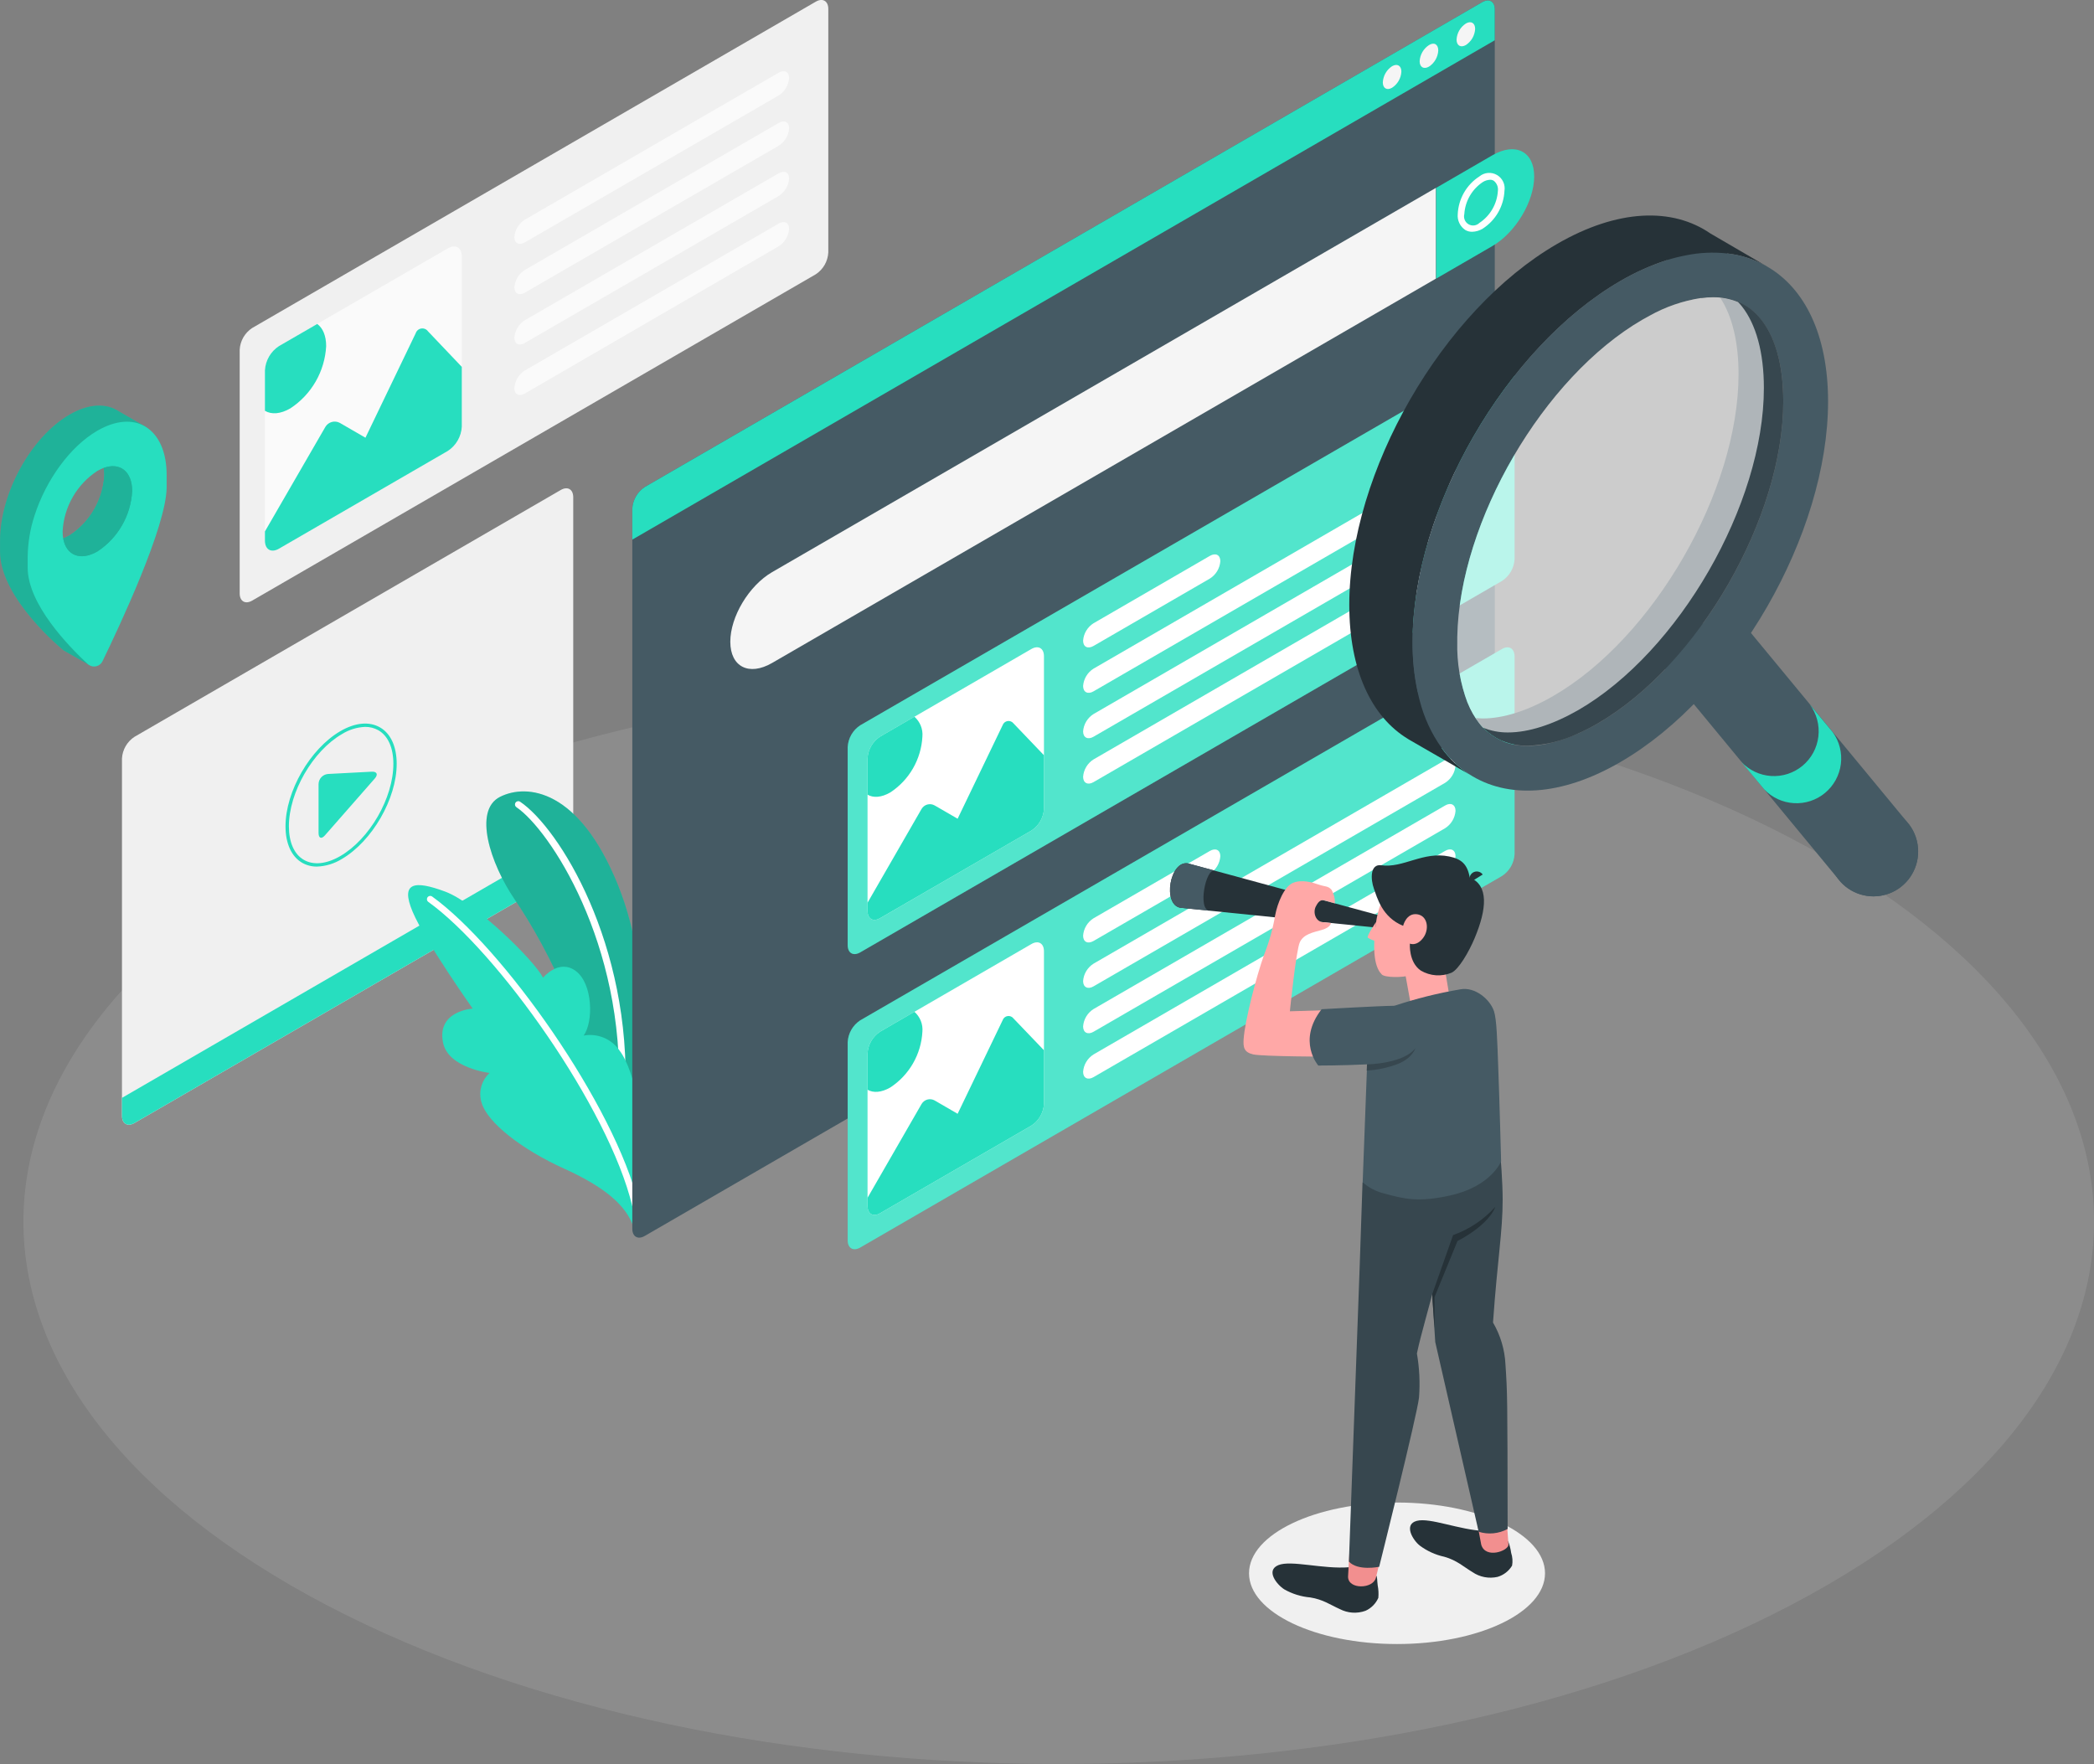 <svg width="184" height="155" viewBox="0 0 184 155" fill="none" xmlns="http://www.w3.org/2000/svg">
<rect x="0" y="0" width="184" height="155" fill="#808080" stroke="none"/>
<g clip-path="url(#clip0_224_5539)">
<path d="M28.707 141.041C64.232 159.652 121.831 159.652 157.36 141.041C192.889 122.431 192.884 92.26 157.36 73.65C121.835 55.04 64.232 55.036 28.703 73.65C-6.826 92.265 -6.821 122.431 28.707 141.041Z" fill="#FAFAFA" fill-opacity="0.1"/>
<path d="M122.757 144.46C129.939 144.46 135.761 141.677 135.761 138.244C135.761 134.81 129.939 132.027 122.757 132.027C115.574 132.027 109.752 134.81 109.752 138.244C109.752 141.677 115.574 144.46 122.757 144.46Z" fill="#F0F0F0"/>
<path d="M21.061 30.749V52.136C21.061 52.837 21.552 53.126 22.163 52.773L71.68 24.103C72.001 23.893 72.267 23.611 72.459 23.279C72.65 22.946 72.761 22.573 72.783 22.19V0.786C72.783 0.085 72.287 -0.204 71.68 0.149L22.163 28.819C21.84 29.03 21.571 29.315 21.379 29.65C21.188 29.986 21.078 30.363 21.061 30.749Z" fill="#F0F0F0"/>
<path d="M24.509 30.413L39.35 21.825C40.032 21.429 40.579 21.748 40.579 22.535V37.488C40.556 37.915 40.433 38.33 40.219 38.699C40.005 39.069 39.707 39.382 39.35 39.614L24.509 48.207C23.831 48.598 23.279 48.279 23.279 47.493V32.548C23.302 32.12 23.426 31.704 23.639 31.333C23.853 30.962 24.151 30.647 24.509 30.413Z" fill="#FAFAFA"/>
<path d="M36.526 29.286L32.112 38.462L29.864 37.161C29.649 37.042 29.395 37.013 29.158 37.078C28.921 37.143 28.718 37.297 28.592 37.509L23.279 46.698V47.501C23.279 48.288 23.831 48.607 24.509 48.215L39.35 39.623C39.707 39.39 40.004 39.076 40.218 38.707C40.431 38.337 40.555 37.923 40.579 37.497V32.237L37.611 29.116C37.545 29.023 37.454 28.951 37.349 28.907C37.244 28.862 37.129 28.848 37.016 28.866C36.904 28.883 36.798 28.932 36.712 29.006C36.625 29.081 36.561 29.178 36.526 29.286Z" fill="#27DEBF"/>
<path d="M25.51 35.885C26.427 35.285 27.19 34.477 27.737 33.527C28.285 32.576 28.601 31.509 28.66 30.413C28.66 29.491 28.363 28.823 27.876 28.466L24.509 30.413C24.152 30.646 23.855 30.96 23.641 31.329C23.427 31.698 23.304 32.113 23.279 32.539V36.098C23.86 36.438 24.64 36.387 25.51 35.885Z" fill="#27DEBF"/>
<path d="M46.119 19.303L68.419 6.39C68.927 6.097 69.339 6.305 69.339 6.858C69.316 7.168 69.221 7.468 69.061 7.734C68.902 8 68.681 8.224 68.419 8.389L46.119 21.297C45.611 21.59 45.199 21.382 45.199 20.829C45.222 20.52 45.318 20.221 45.477 19.956C45.637 19.691 45.857 19.467 46.119 19.303Z" fill="#FAFAFA"/>
<path d="M46.119 23.721L68.419 10.808C68.927 10.515 69.339 10.723 69.339 11.276C69.316 11.586 69.221 11.886 69.061 12.152C68.902 12.418 68.681 12.642 68.419 12.806L46.119 25.715C45.611 26.008 45.199 25.8 45.199 25.252C45.222 24.942 45.317 24.642 45.477 24.376C45.636 24.11 45.857 23.886 46.119 23.721Z" fill="#FAFAFA"/>
<path d="M46.119 28.138L68.419 15.23C68.927 14.936 69.339 15.145 69.339 15.693C69.316 16.003 69.221 16.303 69.061 16.569C68.902 16.835 68.681 17.059 68.419 17.224L46.119 30.132C45.611 30.43 45.199 30.222 45.199 29.669C45.222 29.359 45.317 29.059 45.477 28.793C45.636 28.527 45.857 28.303 46.119 28.138Z" fill="#FAFAFA"/>
<path d="M46.119 32.556L68.419 19.648C68.927 19.354 69.339 19.562 69.339 20.115C69.316 20.424 69.22 20.724 69.061 20.989C68.901 21.254 68.681 21.478 68.419 21.642L46.119 34.576C45.611 34.869 45.199 34.661 45.199 34.108C45.218 33.794 45.312 33.49 45.472 33.22C45.632 32.95 45.854 32.723 46.119 32.556Z" fill="#FAFAFA"/>
<path d="M10.717 98.038V66.656C10.737 66.272 10.848 65.899 11.039 65.567C11.231 65.234 11.498 64.952 11.819 64.742L49.269 43.058C49.875 42.705 50.371 42.99 50.371 43.696V75.079C50.35 75.462 50.239 75.835 50.047 76.167C49.856 76.499 49.589 76.782 49.269 76.992L11.819 98.676C11.209 99.029 10.717 98.744 10.717 98.038Z" fill="#F0F0F0"/>
<path d="M10.717 96.469V98.038C10.717 98.744 11.209 99.029 11.819 98.676L49.269 76.992C49.589 76.782 49.856 76.499 50.047 76.167C50.239 75.835 50.35 75.462 50.371 75.079V73.505L10.717 96.469Z" fill="#27DEBF"/>
<path d="M28.836 68.008L32.652 67.808C33.119 67.782 33.246 68.046 32.936 68.403L28.552 73.403C28.242 73.756 27.992 73.658 27.992 73.191V68.905C27.994 68.676 28.082 68.456 28.238 68.29C28.395 68.124 28.608 68.023 28.836 68.008Z" fill="#27DEBF"/>
<path d="M27.852 76.146C27.395 76.152 26.945 76.036 26.547 75.81C25.605 75.261 25.088 74.109 25.088 72.604C25.088 69.534 27.246 65.801 29.901 64.249C31.211 63.488 32.445 63.373 33.395 63.918C34.344 64.462 34.857 65.618 34.857 67.119C34.857 70.193 32.695 73.922 30.045 75.474C29.385 75.886 28.629 76.118 27.852 76.146ZM32.093 63.871C31.368 63.9 30.663 64.118 30.049 64.504C27.475 65.993 25.385 69.628 25.385 72.604C25.385 74.016 25.851 75.066 26.699 75.555C27.547 76.044 28.684 75.929 29.901 75.223C32.474 73.731 34.565 70.121 34.565 67.119C34.565 65.708 34.098 64.662 33.25 64.168C32.895 63.969 32.495 63.867 32.089 63.871H32.093Z" fill="#27DEBF"/>
<path d="M12.784 37.492L10.464 36.157C9.358 35.413 7.819 35.443 6.118 36.43C2.726 38.385 0.004 43.347 0.004 47.514V48.462C0.004 52.629 5.593 57.153 5.593 57.153L7.874 58.45C7.874 58.45 6.504 56.881 6.661 56.558C8.175 53.479 12.224 44.78 12.224 41.379V40.431C12.233 39.744 12.146 39.06 11.966 38.398L12.224 38.547L12.784 37.492ZM6.114 47.046C4.418 48.024 3.057 47.229 3.057 45.278C3.964 45.133 6.25 41.221 6.114 39.967C7.81 38.989 9.167 39.784 9.171 41.736C9.114 42.8 8.807 43.835 8.276 44.758C7.745 45.68 7.004 46.464 6.114 47.046Z" fill="#27DEBF"/>
<g opacity="0.2">
<path d="M12.784 37.492L10.464 36.157C9.358 35.413 7.819 35.443 6.118 36.43C2.726 38.385 0.004 43.347 0.004 47.514V48.462C0.004 52.629 5.593 57.153 5.593 57.153L7.874 58.45C7.874 58.45 6.504 56.881 6.661 56.558C8.175 53.479 12.224 44.78 12.224 41.379V40.431C12.233 39.744 12.146 39.06 11.966 38.398L12.224 38.547L12.784 37.492ZM6.114 47.046C4.418 48.024 3.057 47.229 3.057 45.278C3.964 45.133 6.25 41.221 6.114 39.967C7.81 38.989 9.167 39.784 9.171 41.736C9.114 42.8 8.807 43.835 8.276 44.758C7.745 45.68 7.004 46.464 6.114 47.046Z" fill="black"/>
</g>
<path d="M12.782 37.493C12.757 37.475 12.73 37.459 12.701 37.446C11.612 36.834 10.157 36.919 8.555 37.846C6.138 39.249 4.047 42.187 3.042 45.278C2.654 46.454 2.448 47.683 2.432 48.922V49.883C2.432 53.093 6.057 56.817 7.723 58.361C7.758 58.393 7.797 58.422 7.838 58.446C7.936 58.506 8.045 58.545 8.159 58.56C8.273 58.575 8.389 58.566 8.499 58.534C8.61 58.501 8.712 58.446 8.799 58.372C8.887 58.297 8.958 58.205 9.008 58.101C10.45 55.125 14.643 46.247 14.643 42.795V41.847C14.669 39.708 13.944 38.194 12.782 37.493ZM5.552 47.306C5.517 47.104 5.5 46.899 5.502 46.694C5.558 45.629 5.863 44.593 6.394 43.67C6.924 42.746 7.665 41.961 8.555 41.379C8.732 41.276 8.918 41.188 9.11 41.115C10.535 40.596 11.612 41.417 11.612 43.148C11.555 44.211 11.248 45.246 10.717 46.168C10.185 47.09 9.445 47.873 8.555 48.454C7.058 49.33 5.811 48.803 5.552 47.306Z" fill="#27DEBF"/>
<path d="M11.614 43.152C11.557 44.215 11.25 45.25 10.719 46.172C10.188 47.094 9.447 47.877 8.557 48.458C7.06 49.308 5.813 48.802 5.555 47.306C5.749 47.237 5.936 47.15 6.114 47.046C7.004 46.464 7.744 45.68 8.274 44.757C8.805 43.834 9.111 42.799 9.167 41.736C9.169 41.529 9.151 41.322 9.112 41.119C10.537 40.601 11.614 41.421 11.614 43.152Z" fill="#27DEBF"/>
<g opacity="0.2">
<path d="M11.614 43.152C11.557 44.215 11.25 45.25 10.719 46.172C10.188 47.094 9.447 47.877 8.557 48.458C7.06 49.308 5.813 48.802 5.555 47.306C5.749 47.237 5.936 47.15 6.114 47.046C7.004 46.464 7.744 45.68 8.274 44.757C8.805 43.834 9.111 42.799 9.167 41.736C9.169 41.529 9.151 41.322 9.112 41.119C10.537 40.601 11.614 41.421 11.614 43.152Z" fill="black"/>
</g>
<path d="M56.165 95.942C56.165 95.942 57.696 86.163 54.295 77.753C50.895 69.343 46.311 68.824 43.937 70.019C41.562 71.214 43.088 75.878 45.209 79.011C48.032 83.123 52.697 91.975 52.544 99.926L56.165 95.942Z" fill="#27DEBF"/>
<path opacity="0.2" d="M56.165 95.942C56.165 95.942 57.696 86.163 54.295 77.753C50.895 69.343 46.311 68.824 43.937 70.019C41.562 71.214 43.088 75.878 45.209 79.011C48.032 83.123 52.697 91.975 52.544 99.926L56.165 95.942Z" fill="black"/>
<path d="M54.644 96.563C54.606 96.562 54.569 96.553 54.534 96.537C54.5 96.521 54.469 96.499 54.443 96.471C54.417 96.442 54.397 96.409 54.385 96.373C54.372 96.337 54.367 96.299 54.369 96.261C54.928 82.872 48.259 72.876 45.38 70.929C45.348 70.907 45.321 70.88 45.3 70.849C45.279 70.817 45.265 70.781 45.257 70.744C45.25 70.707 45.25 70.668 45.258 70.631C45.265 70.594 45.28 70.558 45.301 70.527C45.322 70.495 45.349 70.468 45.381 70.447C45.413 70.426 45.448 70.412 45.485 70.404C45.522 70.397 45.561 70.397 45.598 70.405C45.635 70.412 45.67 70.427 45.702 70.448C49.094 72.719 55.505 82.94 54.941 96.287C54.94 96.324 54.932 96.362 54.916 96.396C54.9 96.43 54.878 96.461 54.851 96.487C54.823 96.513 54.791 96.533 54.755 96.546C54.72 96.559 54.682 96.565 54.644 96.563Z" fill="white"/>
<path d="M55.566 107.554C54.985 106.091 53.484 104.459 49.629 102.715C45.775 100.972 42.875 98.646 42.34 96.963C42.18 96.498 42.159 95.995 42.28 95.518C42.401 95.041 42.66 94.611 43.023 94.28C43.023 94.28 39.389 93.855 38.931 91.622C38.359 88.808 41.535 88.625 41.535 88.625C41.535 88.625 37.367 82.74 36.26 80.121C35.153 77.502 36.429 77.345 39.118 78.344C41.806 79.343 46.928 84.373 47.721 85.908C47.721 85.908 49.108 84.207 50.6 85.325C52.093 86.444 52.165 89.79 51.283 90.997C51.878 90.886 52.492 90.95 53.051 91.182C53.61 91.414 54.09 91.803 54.434 92.303C55.952 94.297 56.452 99.284 56.452 99.284L55.566 107.554Z" fill="#27DEBF"/>
<path d="M55.836 106.193C55.772 106.192 55.709 106.17 55.659 106.13C55.608 106.09 55.572 106.035 55.556 105.972C53.495 97.362 43.713 83.62 37.637 79.249C37.606 79.227 37.58 79.199 37.56 79.167C37.539 79.135 37.526 79.099 37.52 79.061C37.513 79.024 37.514 78.986 37.523 78.948C37.532 78.911 37.547 78.876 37.569 78.845C37.591 78.814 37.619 78.788 37.651 78.768C37.683 78.748 37.719 78.734 37.757 78.728C37.794 78.721 37.832 78.722 37.869 78.731C37.906 78.74 37.941 78.755 37.972 78.777C44.124 83.203 54.03 97.12 56.12 105.836C56.137 105.911 56.123 105.989 56.083 106.054C56.042 106.12 55.978 106.166 55.904 106.185L55.836 106.193Z" fill="white"/>
<path d="M132.586 19.495C132.535 19.494 132.486 19.481 132.442 19.457L131.25 18.764C131.217 18.744 131.188 18.719 131.165 18.689C131.142 18.659 131.125 18.625 131.115 18.588C131.106 18.551 131.103 18.513 131.108 18.475C131.113 18.437 131.125 18.401 131.144 18.368C131.163 18.335 131.188 18.306 131.218 18.283C131.248 18.26 131.283 18.243 131.319 18.233C131.356 18.223 131.394 18.221 131.432 18.226C131.469 18.23 131.506 18.243 131.538 18.262L132.73 18.955C132.763 18.974 132.792 18.999 132.815 19.029C132.838 19.059 132.855 19.094 132.865 19.131C132.875 19.167 132.877 19.206 132.872 19.243C132.867 19.281 132.855 19.317 132.836 19.35C132.811 19.394 132.774 19.431 132.73 19.456C132.686 19.482 132.636 19.495 132.586 19.495Z" fill="white"/>
<path d="M55.56 44.704V107.962C55.56 108.668 56.052 108.953 56.659 108.6L130.244 66.001C130.564 65.791 130.831 65.508 131.022 65.176C131.214 64.844 131.325 64.471 131.346 64.088V0.829C131.346 0.123 130.85 -0.161 130.244 0.191L56.659 42.79C56.339 43 56.072 43.283 55.882 43.615C55.691 43.948 55.581 44.321 55.56 44.704Z" fill="#455A64"/>
<path d="M64.172 56.388C64.172 58.595 65.813 59.428 67.844 58.255L126.177 24.482V16.506L67.844 50.274C65.813 51.452 64.172 54.185 64.172 56.388Z" fill="#F5F5F5"/>
<path d="M131.137 13.644C133.164 12.471 134.809 13.304 134.809 15.506C134.809 17.709 133.164 20.447 131.137 21.62L126.197 24.482V16.506L131.137 13.644Z" fill="#27DEBF"/>
<path d="M129.356 20.366C129.145 20.369 128.937 20.315 128.754 20.209C128.529 20.058 128.348 19.849 128.232 19.603C128.115 19.358 128.067 19.085 128.092 18.814C128.123 18.149 128.312 17.501 128.644 16.924C128.976 16.346 129.441 15.858 130.001 15.498C130.214 15.323 130.476 15.218 130.75 15.196C131.025 15.174 131.3 15.237 131.538 15.375C131.777 15.514 131.967 15.722 132.085 15.971C132.203 16.221 132.242 16.501 132.197 16.774C132.165 17.439 131.976 18.087 131.644 18.664C131.312 19.241 130.847 19.73 130.289 20.09C130.007 20.263 129.686 20.358 129.356 20.366ZM130.929 15.796C130.702 15.807 130.481 15.877 130.289 16C129.821 16.312 129.431 16.728 129.15 17.217C128.869 17.705 128.704 18.252 128.669 18.814C128.625 18.984 128.638 19.163 128.706 19.324C128.773 19.485 128.892 19.62 129.043 19.707C129.194 19.795 129.369 19.83 129.542 19.808C129.715 19.785 129.876 19.707 130.001 19.584C130.469 19.273 130.86 18.856 131.141 18.368C131.422 17.879 131.586 17.332 131.62 16.769C131.642 16.601 131.619 16.43 131.553 16.273C131.488 16.116 131.382 15.979 131.247 15.877C131.151 15.821 131.041 15.793 130.929 15.796Z" fill="white"/>
<path d="M131.984 31.102L75.589 63.73C75.267 63.939 74.999 64.222 74.808 64.554C74.616 64.887 74.506 65.26 74.486 65.644V83.046C74.486 83.752 74.978 84.037 75.589 83.684L131.984 51.043C132.305 50.834 132.572 50.551 132.764 50.219C132.955 49.886 133.066 49.513 133.086 49.13V31.74C133.065 31.034 132.573 30.749 131.984 31.102Z" fill="#27DEBF"/>
<path opacity="0.2" d="M131.984 31.102L75.589 63.73C75.267 63.939 74.999 64.222 74.808 64.554C74.616 64.887 74.506 65.26 74.486 65.644V83.046C74.486 83.752 74.978 84.037 75.589 83.684L131.984 51.043C132.305 50.834 132.572 50.551 132.764 50.219C132.955 49.886 133.066 49.513 133.086 49.13V31.74C133.065 31.034 132.573 30.749 131.984 31.102Z" fill="white"/>
<path d="M96.092 54.763L106.311 48.845C106.82 48.551 107.231 48.76 107.231 49.312C107.208 49.621 107.113 49.921 106.953 50.186C106.793 50.451 106.573 50.675 106.311 50.839L96.092 56.757C95.583 57.051 95.172 56.843 95.172 56.29C95.195 55.981 95.29 55.681 95.45 55.416C95.61 55.151 95.83 54.927 96.092 54.763Z" fill="white"/>
<path d="M95.172 60.278C95.172 60.831 95.596 61.039 96.092 60.746L126.982 42.862C127.244 42.697 127.463 42.473 127.622 42.207C127.781 41.941 127.876 41.641 127.898 41.332C127.898 40.783 127.474 40.575 126.982 40.868L96.092 58.752C95.83 58.916 95.61 59.139 95.45 59.404C95.29 59.67 95.195 59.969 95.172 60.278Z" fill="white"/>
<path d="M95.172 64.266C95.172 64.819 95.596 65.027 96.092 64.734L126.982 46.851C127.244 46.685 127.463 46.461 127.622 46.195C127.781 45.929 127.876 45.629 127.898 45.32C127.898 44.772 127.474 44.563 126.982 44.857L96.092 62.74C95.83 62.904 95.61 63.128 95.45 63.393C95.29 63.658 95.195 63.957 95.172 64.266Z" fill="white"/>
<path d="M95.172 68.254C95.172 68.807 95.596 69.016 96.092 68.722L126.982 50.839C127.244 50.674 127.463 50.449 127.622 50.183C127.781 49.917 127.876 49.618 127.898 49.308C127.898 48.76 127.474 48.552 126.982 48.845L96.092 66.728C95.83 66.892 95.61 67.116 95.45 67.381C95.29 67.646 95.195 67.945 95.172 68.254Z" fill="white"/>
<path d="M77.333 64.726L90.63 57.026C91.241 56.677 91.733 56.962 91.733 57.663V71.07C91.712 71.453 91.601 71.826 91.41 72.158C91.218 72.491 90.951 72.773 90.63 72.983L77.333 80.679C76.727 81.031 76.231 80.747 76.231 80.045V66.639C76.251 66.256 76.361 65.882 76.553 65.55C76.745 65.217 77.012 64.935 77.333 64.726Z" fill="white"/>
<path d="M88.103 63.718L84.147 71.941L82.133 70.776C81.938 70.663 81.707 70.633 81.49 70.691C81.273 70.749 81.088 70.891 80.975 71.086L76.231 79.322V80.041C76.231 80.746 76.727 81.031 77.333 80.678L90.63 72.983C90.951 72.773 91.219 72.491 91.41 72.159C91.602 71.826 91.712 71.453 91.733 71.069V66.363L89.057 63.565C88.996 63.487 88.916 63.426 88.824 63.39C88.732 63.354 88.632 63.343 88.535 63.358C88.438 63.374 88.346 63.416 88.27 63.479C88.194 63.542 88.136 63.625 88.103 63.718Z" fill="#27DEBF"/>
<path d="M78.228 69.632C79.05 69.094 79.734 68.37 80.225 67.517C80.715 66.665 80.999 65.708 81.052 64.725C81.08 64.399 81.031 64.071 80.909 63.767C80.786 63.464 80.594 63.193 80.348 62.978L77.333 64.725C77.012 64.935 76.745 65.217 76.553 65.55C76.361 65.882 76.251 66.255 76.231 66.639V69.828C76.743 70.125 77.447 70.083 78.228 69.632Z" fill="#27DEBF"/>
<path d="M131.984 57.025L75.589 89.654C75.268 89.863 75 90.145 74.809 90.478C74.617 90.811 74.507 91.184 74.486 91.567V108.983C74.486 109.684 74.978 109.969 75.589 109.62L131.984 76.971C132.305 76.761 132.572 76.479 132.764 76.147C132.955 75.814 133.066 75.441 133.086 75.057V57.663C133.065 56.962 132.573 56.685 131.984 57.025Z" fill="#27DEBF"/>
<path opacity="0.2" d="M131.984 57.025L75.589 89.654C75.268 89.863 75 90.145 74.809 90.478C74.617 90.811 74.507 91.184 74.486 91.567V108.983C74.486 109.684 74.978 109.969 75.589 109.62L131.984 76.971C132.305 76.761 132.572 76.479 132.764 76.147C132.955 75.814 133.066 75.441 133.086 75.057V57.663C133.065 56.962 132.573 56.685 131.984 57.025Z" fill="white"/>
<path d="M96.092 80.687L106.311 74.773C106.82 74.479 107.231 74.688 107.231 75.236C107.209 75.546 107.114 75.846 106.954 76.112C106.794 76.378 106.574 76.602 106.311 76.767L96.092 82.681C95.583 82.974 95.172 82.766 95.172 82.218C95.194 81.908 95.289 81.608 95.449 81.342C95.609 81.076 95.829 80.852 96.092 80.687Z" fill="white"/>
<path d="M95.172 86.206C95.172 86.754 95.596 86.963 96.092 86.669L126.982 68.786C127.243 68.621 127.462 68.397 127.621 68.132C127.78 67.867 127.875 67.568 127.898 67.26C127.898 66.707 127.474 66.499 126.982 66.792L96.092 84.675C95.829 84.84 95.609 85.064 95.449 85.33C95.289 85.596 95.194 85.896 95.172 86.206Z" fill="white"/>
<path d="M95.172 90.194C95.172 90.743 95.596 90.951 96.092 90.658L126.982 72.775C127.243 72.61 127.462 72.386 127.621 72.121C127.78 71.855 127.875 71.557 127.898 71.248C127.898 70.695 127.474 70.487 126.982 70.78L96.092 88.663C95.829 88.828 95.609 89.052 95.449 89.318C95.289 89.584 95.194 89.884 95.172 90.194Z" fill="white"/>
<path d="M95.172 94.182C95.172 94.73 95.596 94.939 96.092 94.645L126.982 76.762C127.243 76.597 127.462 76.374 127.621 76.108C127.78 75.843 127.875 75.544 127.898 75.236C127.898 74.683 127.474 74.475 126.982 74.768L96.092 92.651C95.829 92.816 95.609 93.04 95.449 93.306C95.289 93.572 95.194 93.872 95.172 94.182Z" fill="white"/>
<path d="M77.333 90.653L90.63 82.953C91.241 82.6 91.733 82.885 91.733 83.591V96.993C91.713 97.376 91.603 97.75 91.411 98.082C91.219 98.415 90.952 98.697 90.63 98.906L77.333 106.606C76.727 106.959 76.231 106.674 76.231 105.968V92.567C76.251 92.183 76.361 91.81 76.553 91.477C76.745 91.145 77.012 90.862 77.333 90.653Z" fill="white"/>
<path d="M88.103 89.645L84.147 97.868L82.133 96.699C82.036 96.644 81.93 96.608 81.819 96.593C81.709 96.579 81.597 96.587 81.489 96.616C81.382 96.645 81.281 96.695 81.193 96.764C81.105 96.832 81.031 96.917 80.975 97.014L76.231 105.25V105.968C76.231 106.674 76.727 106.959 77.333 106.606L90.63 98.906C90.951 98.698 91.219 98.416 91.41 98.084C91.602 97.752 91.712 97.38 91.733 96.997V92.286L89.057 89.492C88.997 89.413 88.917 89.351 88.825 89.314C88.733 89.277 88.632 89.266 88.534 89.281C88.436 89.297 88.344 89.339 88.268 89.403C88.192 89.468 88.135 89.551 88.103 89.645Z" fill="#27DEBF"/>
<path d="M78.228 95.556C79.05 95.019 79.734 94.295 80.224 93.443C80.715 92.591 80.999 91.635 81.052 90.653C81.08 90.327 81.031 89.999 80.909 89.695C80.786 89.391 80.594 89.121 80.348 88.906L77.333 90.653C77.012 90.862 76.745 91.145 76.553 91.477C76.361 91.81 76.251 92.183 76.231 92.567V95.755C76.743 96.049 77.447 96.006 78.228 95.556Z" fill="#27DEBF"/>
<path d="M131.346 3.538V0.829C131.346 0.123 130.85 -0.161 130.244 0.191L56.663 42.79C56.342 43 56.075 43.282 55.883 43.614C55.691 43.947 55.581 44.32 55.56 44.704V47.416L131.346 3.538Z" fill="#27DEBF"/>
<path d="M122.322 5.817C122.085 5.973 121.887 6.183 121.746 6.429C121.605 6.676 121.523 6.953 121.508 7.237C121.508 7.76 121.872 7.972 122.322 7.709C122.561 7.555 122.759 7.346 122.901 7.1C123.044 6.854 123.126 6.577 123.14 6.293C123.14 5.77 122.776 5.557 122.322 5.817Z" fill="#F5F5F5"/>
<path d="M125.562 3.963C125.325 4.118 125.126 4.328 124.984 4.575C124.842 4.821 124.76 5.098 124.744 5.383C124.744 5.906 125.113 6.114 125.562 5.855C125.801 5.7 126 5.49 126.142 5.243C126.284 4.996 126.366 4.719 126.381 4.435C126.381 3.89 126.016 3.682 125.562 3.963Z" fill="#F5F5F5"/>
<path d="M128.807 2.066C128.568 2.22 128.369 2.429 128.227 2.675C128.085 2.921 128.003 3.198 127.988 3.482C127.988 4.005 128.353 4.218 128.807 3.958C129.044 3.802 129.241 3.592 129.383 3.346C129.524 3.099 129.606 2.822 129.621 2.538C129.621 2.015 129.256 1.803 128.807 2.066Z" fill="#F5F5F5"/>
<path d="M132.523 135.437C132.652 135.764 132.74 136.105 132.786 136.453C132.906 136.813 132.933 137.198 132.867 137.571C132.581 138.049 132.127 138.401 131.595 138.558C131.216 138.645 130.823 138.653 130.441 138.579C130.059 138.506 129.697 138.354 129.377 138.133C128.601 137.669 128.02 137.104 126.918 136.793C126.132 136.624 125.391 136.286 124.747 135.803C124.136 135.314 123.322 133.953 124.488 133.638C125.654 133.324 128.194 134.434 130.505 134.536L132.523 135.437Z" fill="#263238"/>
<path d="M132.412 133.906C132.412 133.906 132.548 135.53 132.548 135.73C132.548 136.279 130.529 137.006 130.156 135.73L129.834 134.004L132.412 133.906Z" fill="#F28F8F"/>
<path d="M129.936 98.272C130.63 99.295 131.266 100.357 131.84 101.452C131.84 101.452 132.039 103.816 132.039 105.39C132.039 108.281 131.594 110.513 131.191 116.21C131.847 117.331 132.223 118.595 132.285 119.892C132.455 122.473 132.459 122.444 132.476 134.349C132.09 134.558 131.666 134.687 131.229 134.729C130.792 134.772 130.351 134.726 129.932 134.595L126.116 117.924L125.692 111.38L124.496 103.247L129.936 98.272Z" fill="#37474F"/>
<path d="M120.906 138.418C121.042 138.558 120.995 138.843 121.059 139.311C121.129 139.67 121.148 140.038 121.114 140.403C120.891 140.909 120.489 141.314 119.986 141.539C119.62 141.671 119.231 141.726 118.842 141.701C118.454 141.675 118.075 141.569 117.73 141.39C116.907 141.024 116.259 140.54 115.126 140.365C114.325 140.296 113.548 140.054 112.849 139.655C112.184 139.23 111.204 137.997 112.324 137.529C113.443 137.062 116.25 137.899 118.553 137.712L120.906 138.418Z" fill="#263238"/>
<path d="M121.438 136.377C121.438 136.377 121.014 138.231 120.9 138.643C120.645 139.634 118.453 139.685 118.453 138.541L118.602 135.905L121.438 136.377Z" fill="#F28F8F"/>
<path d="M124.991 98.778C126.09 100.942 127.15 102.851 127.184 105.156C127.264 110.032 125.246 115.402 124.504 118.927C124.725 120.203 124.788 121.501 124.69 122.792C124.542 124.267 121.188 137.673 121.188 137.673C121.188 137.673 119.322 138.065 118.529 137.219L119.471 111.406L119.725 103.91L124.991 98.778Z" fill="#37474F"/>
<path d="M123.477 85.559L124.172 89.399L127.628 89.144L126.903 84.794L123.477 85.559Z" fill="#FFA8A7"/>
<path d="M131.28 88.863C130.937 87.821 129.618 86.686 128.312 86.933C126.35 87.267 124.417 87.75 122.528 88.378C121.32 88.803 120.217 89.862 120.116 93.85L119.738 103.885C120.261 104.35 120.888 104.683 121.566 104.854C123.402 105.36 124.615 105.662 127.405 105.05C131.038 104.254 131.903 102.048 131.903 102.048C131.903 102.048 131.764 96.737 131.653 93.85C131.564 91.397 131.513 89.581 131.28 88.863Z" fill="#455A64"/>
<path d="M122.004 80.657L104.386 75.865C102.792 75.589 102.126 79.492 103.72 79.764L121.813 81.597L122.004 80.657Z" fill="#263238"/>
<path d="M116.941 88.752L113.341 88.862C113.341 88.862 113.884 83.493 114.219 82.787C114.554 82.081 115.355 81.936 116.152 81.711C116.949 81.486 116.945 81.103 116.945 81.103L116.228 81.031C115.601 80.967 115.351 80.18 115.622 79.649C115.754 79.402 115.966 79.011 116.347 79.117L117.297 79.377C117.312 78.957 117.207 78.541 116.996 78.178C116.678 77.825 116.466 77.935 115.83 77.714C115.359 77.548 114.397 77.255 113.621 77.574C112.845 77.893 112.255 79.356 112.056 80.389C111.854 81.583 111.528 82.754 111.081 83.879C110.39 85.793 109.385 89.721 109.279 91.295C109.232 92.022 109.3 92.455 110.106 92.647C110.911 92.838 116.839 92.851 116.839 92.851L116.941 88.752Z" fill="#FFA8A7"/>
<path d="M120.916 81.014C120.916 81.014 120.068 82.255 120.187 82.391C120.379 82.519 120.591 82.613 120.815 82.668L120.916 81.014Z" fill="#FFA8A7"/>
<path d="M123.472 77.094C122.667 77.519 121.276 78.254 120.89 81.214C120.496 84.249 121.017 85.227 121.424 85.631C121.704 85.903 123.205 85.92 123.969 85.691C124.91 85.41 127.034 84.598 128.005 83.038C129.146 81.201 129.4 78.743 128.115 77.765C127.462 77.268 126.693 76.946 125.88 76.828C125.068 76.711 124.24 76.802 123.472 77.094Z" fill="#FFA8A7"/>
<path d="M125.846 113.732L127.682 108.527C129.105 108.022 130.38 107.168 131.392 106.044C131.392 106.044 130.968 107.528 128.068 109.05L126.053 113.974V116.712L125.846 113.732Z" fill="#263238"/>
<path d="M120.728 78.093C120.991 78.82 121.436 80.606 123.293 81.35C123.293 81.35 123.56 80.215 124.51 80.334C125.46 80.453 125.625 81.673 125.04 82.43C124.455 83.186 123.887 82.914 123.887 82.914C123.887 82.914 123.76 84.543 124.845 85.283C125.249 85.522 125.703 85.663 126.171 85.697C126.639 85.73 127.108 85.653 127.542 85.474C128.165 85.189 129.051 83.688 129.569 82.455C130.663 79.853 130.82 77.778 129.145 77.106C128.937 75.924 128.407 75.478 127.338 75.257C125.04 74.785 123.302 76.299 121.372 76.031C120.384 75.89 120.423 77.26 120.728 78.093Z" fill="#263238"/>
<path d="M129.201 77.519L130.286 76.843C130.191 76.71 130.05 76.619 129.891 76.587C129.731 76.555 129.566 76.585 129.427 76.671C129.289 76.757 129.189 76.892 129.147 77.05C129.105 77.207 129.124 77.375 129.201 77.519Z" fill="#263238"/>
<path d="M116.131 88.68C116.131 88.68 121.198 88.386 122.491 88.378C123.784 88.37 125.158 90.585 124.353 92.094C123.818 93.085 122.152 93.425 120.053 93.527C117.954 93.629 115.838 93.629 115.838 93.629C115.838 93.629 113.951 91.473 116.131 88.68Z" fill="#455A64"/>
<path d="M120.117 93.527C120.117 93.527 123.327 93.484 124.378 92.094C124.378 92.094 124.132 92.944 122.886 93.467C121.992 93.811 121.051 94.015 120.096 94.071L120.117 93.527Z" fill="#37474F"/>
<path d="M104.386 75.865C102.792 75.589 102.126 79.492 103.72 79.764L106.264 80.019C105.23 79.913 105.946 76.286 106.735 76.499L104.386 75.865Z" fill="#455A64"/>
<path d="M168.548 74.823C168.549 75.615 168.311 76.388 167.867 77.042C167.422 77.696 166.791 78.201 166.057 78.49C165.322 78.779 164.517 78.84 163.748 78.663C162.978 78.487 162.28 78.082 161.743 77.502L161.484 77.187C160.881 76.38 160.609 75.372 160.726 74.37C160.842 73.368 161.338 72.449 162.11 71.802C162.882 71.156 163.873 70.832 164.877 70.896C165.881 70.961 166.822 71.409 167.505 72.149L167.773 72.472C168.276 73.152 168.548 73.976 168.548 74.823Z" fill="#455A64"/>
<path d="M168.547 74.823C168.548 75.615 168.31 76.388 167.866 77.042C167.421 77.696 166.79 78.201 166.056 78.49C165.321 78.779 164.516 78.84 163.747 78.663C162.977 78.487 162.278 78.082 161.742 77.502L161.483 77.187L145.133 57.387L152.023 53.398L167.504 72.14L167.771 72.464C168.277 73.146 168.549 73.974 168.547 74.823Z" fill="#455A64"/>
<path d="M155.019 69.36C155.705 70.082 156.64 70.516 157.633 70.573C158.627 70.631 159.605 70.309 160.37 69.671C161.135 69.033 161.631 68.128 161.756 67.138C161.881 66.148 161.626 65.147 161.044 64.338L159.021 61.894C159.626 62.701 159.898 63.711 159.781 64.713C159.665 65.716 159.168 66.636 158.395 67.282C157.621 67.928 156.63 68.252 155.625 68.186C154.62 68.12 153.679 67.67 152.996 66.928L155.019 69.36Z" fill="#27DEBF"/>
<path d="M151.761 22.271C152.996 22.409 154.189 22.798 155.268 23.415L150.294 20.515C146.957 18.215 142.153 18.351 136.815 21.438C126.736 27.275 118.561 41.472 118.561 53.148C118.561 58.883 120.507 62.982 123.717 64.929L123.784 64.972L129.093 68.037C128.152 67.423 127.331 66.641 126.672 65.729C127.98 65.872 129.303 65.796 130.586 65.503C131.052 65.401 131.523 65.278 132.002 65.125C131.939 65.106 131.878 65.082 131.82 65.053C131.565 64.933 131.32 64.791 131.09 64.627C130.673 64.336 130.301 63.983 129.988 63.582C129.559 63.032 129.211 62.423 128.953 61.775C128.608 61.825 128.259 61.85 127.91 61.851C127.085 61.868 126.266 61.704 125.51 61.371C125.334 61.289 125.162 61.197 124.997 61.094C124.849 61.001 124.7 60.89 124.573 60.78C124.266 59.34 124.117 57.872 124.128 56.4C124.128 44.729 132.303 30.528 142.391 24.69C143.678 23.937 145.043 23.324 146.461 22.862C146.843 23.018 147.203 23.226 147.53 23.478C147.876 23.745 148.188 24.053 148.458 24.397C148.888 24.948 149.238 25.558 149.497 26.208C149.844 26.159 150.194 26.135 150.545 26.136C151.503 26.11 152.452 26.34 153.292 26.803C153.505 26.92 153.708 27.053 153.899 27.203C153.822 26.863 153.742 26.527 153.644 26.208C153.261 24.792 152.623 23.457 151.761 22.271Z" fill="#263238"/>
<path d="M155.269 23.415L154.98 23.257C153.978 22.731 152.887 22.396 151.762 22.271C150.555 22.136 149.335 22.192 148.145 22.437C147.572 22.546 147.006 22.688 146.449 22.862C145.031 23.324 143.666 23.937 142.378 24.69C132.291 30.528 124.116 44.729 124.116 56.4C124.105 57.872 124.254 59.34 124.561 60.78C124.616 61.039 124.68 61.285 124.743 61.532C125.121 63.037 125.777 64.458 126.677 65.72C127.079 66.276 127.541 66.785 128.055 67.238C128.383 67.527 128.731 67.791 129.098 68.029C132.427 70.185 137.154 69.998 142.37 66.97C152.457 61.133 160.633 46.936 160.633 35.26C160.628 29.422 158.58 25.319 155.269 23.415ZM153.276 26.816C153.489 26.932 153.691 27.066 153.882 27.216C154.202 27.476 154.493 27.77 154.751 28.092C156.023 29.69 156.698 32.178 156.698 35.273C156.698 45.477 149.235 58.454 140.402 63.569C138.176 64.844 136.035 65.542 134.216 65.542C133.457 65.55 132.704 65.406 132.003 65.116C131.94 65.097 131.879 65.073 131.82 65.044C131.565 64.924 131.321 64.782 131.091 64.619C130.805 64.418 130.54 64.187 130.302 63.93C130.196 63.82 130.094 63.696 129.993 63.573C129.564 63.023 129.216 62.414 128.958 61.766C128.312 60.05 128.004 58.225 128.051 56.392C128.051 56.256 128.051 56.124 128.051 55.967C128.237 45.805 135.619 33.121 144.337 28.079C144.537 27.964 144.74 27.849 144.944 27.743C146.35 26.956 147.885 26.427 149.477 26.183C149.824 26.134 150.173 26.11 150.524 26.11C151.278 26.104 152.026 26.248 152.725 26.535C152.916 26.612 153.1 26.704 153.276 26.812V26.816Z" fill="#455A64"/>
<path d="M156.697 35.269C156.697 45.473 149.234 58.449 140.402 63.564C139.866 63.877 139.314 64.161 138.748 64.415C137.335 65.098 135.796 65.478 134.228 65.529C133.469 65.538 132.716 65.393 132.014 65.103C131.952 65.085 131.891 65.06 131.832 65.031C131.577 64.911 131.333 64.769 131.103 64.606C130.685 64.314 130.314 63.962 130 63.56C129.89 63.411 129.776 63.267 129.674 63.101C129.873 63.101 130.098 63.131 130.293 63.131C132.112 63.131 134.253 62.446 136.479 61.158C145.299 56.073 152.766 43.113 152.766 32.875C152.766 30.064 152.211 27.773 151.155 26.161C151.9 26.21 152.625 26.427 153.275 26.795C153.488 26.911 153.69 27.045 153.881 27.194C154.201 27.455 154.492 27.748 154.75 28.07C155.87 29.477 156.527 31.569 156.663 34.159C156.684 34.533 156.697 34.899 156.697 35.269Z" fill="#37474F"/>
<path opacity="0.6" d="M154.992 34.091C154.992 44.295 147.529 57.272 138.697 62.387C136.471 63.662 134.334 64.36 132.51 64.36C131.753 64.368 131.001 64.224 130.301 63.934C130.195 63.824 130.093 63.7 129.992 63.577C129.563 63.027 129.215 62.419 128.957 61.77C128.311 60.054 128.003 58.229 128.05 56.396C128.05 56.26 128.05 56.128 128.05 55.971C128.236 45.809 135.618 33.126 144.336 28.083C144.535 27.968 144.739 27.854 144.943 27.747C146.348 26.96 147.884 26.431 149.475 26.187C149.822 26.138 150.172 26.114 150.523 26.114C151.277 26.108 152.025 26.253 152.723 26.54C152.838 26.654 152.944 26.778 153.046 26.901C154.318 28.508 154.992 30.996 154.992 34.091Z" fill="white"/>
</g>
<defs>
<clipPath id="clip0_224_5539">
<rect width="184" height="155" fill="white"/>
</clipPath>
</defs>
</svg>
